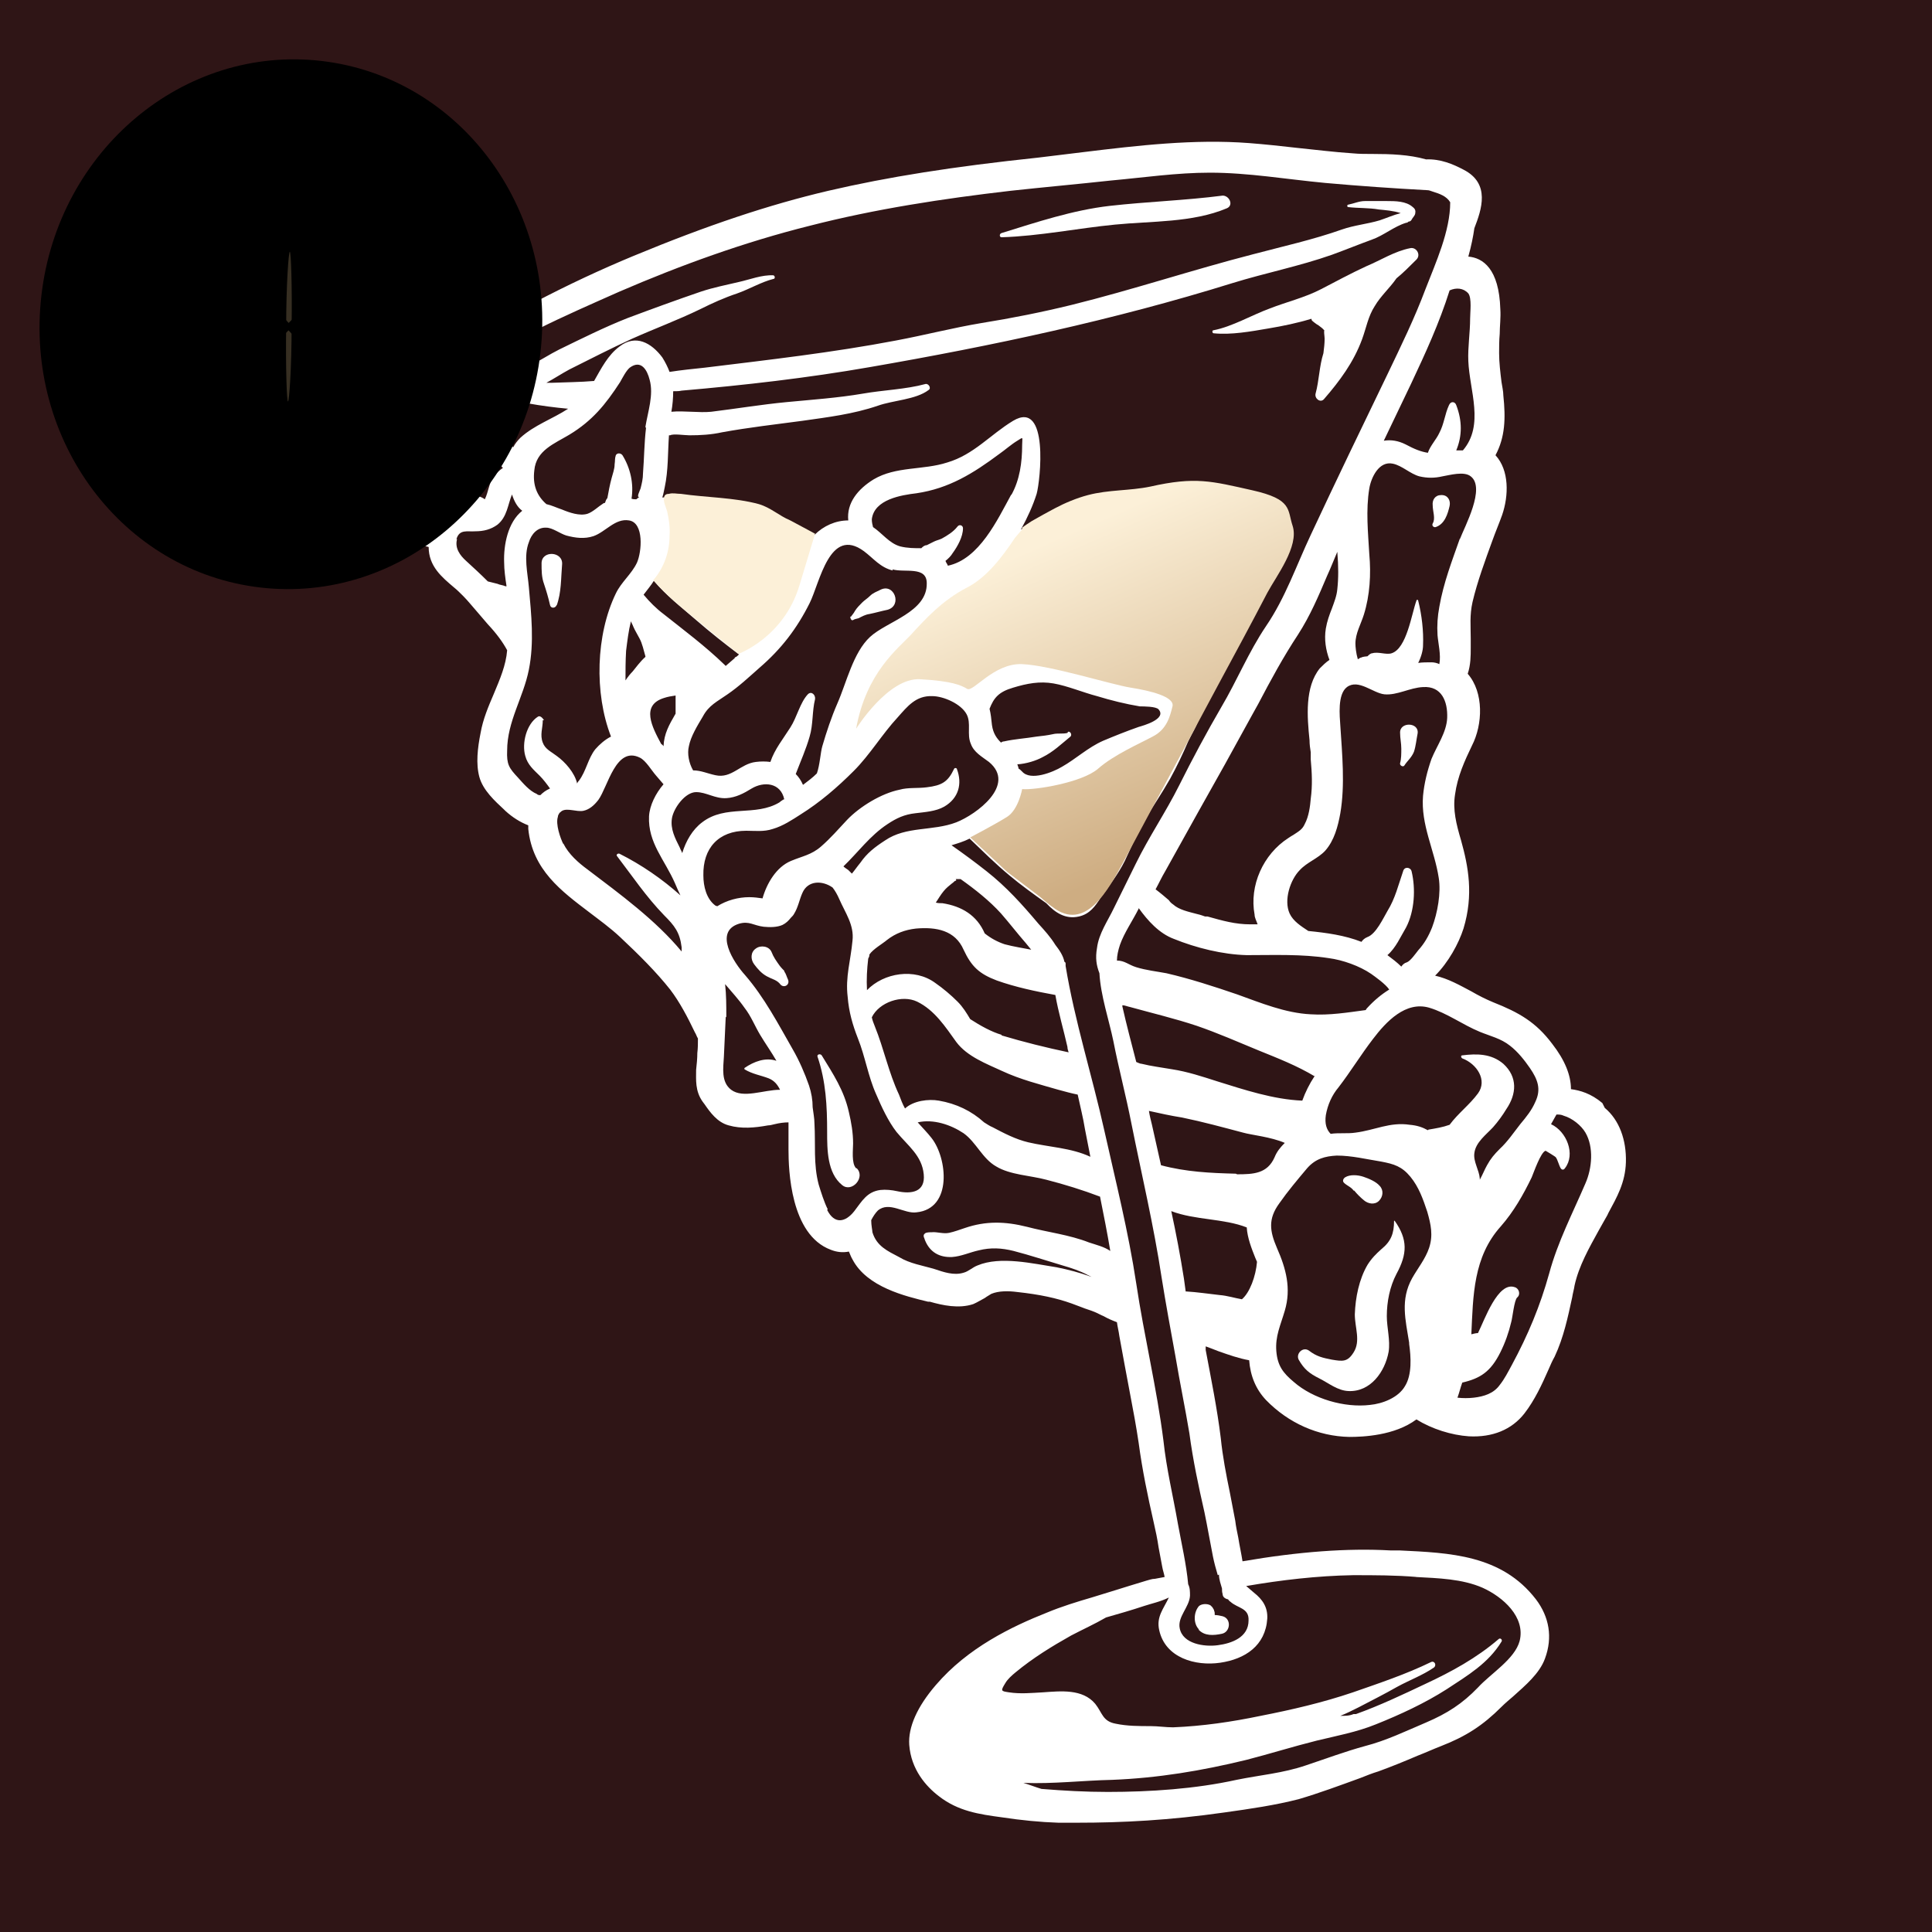 <?xml version="1.0" encoding="UTF-8"?>
<svg xmlns="http://www.w3.org/2000/svg" xmlns:xlink="http://www.w3.org/1999/xlink" viewBox="0 0 32 32">
  <defs>
    <style>
      .cls-1 {
        fill: url(#_未命名漸層_10);
      }

      .cls-1, .cls-2, .cls-3, .cls-4, .cls-5, .cls-6, .cls-7, .cls-8, .cls-9, .cls-10, .cls-11, .cls-12, .cls-13, .cls-14, .cls-15, .cls-16, .cls-17 {
        stroke-width: 0px;
      }

      .cls-2 {
        fill: url(#_未命名漸層_10-2);
      }

      .cls-3 {
        fill: url(#_未命名漸層_1872);
      }

      .cls-3, .cls-4, .cls-5, .cls-6, .cls-7, .cls-8, .cls-9, .cls-10, .cls-11, .cls-12, .cls-13, .cls-14, .cls-15 {
        mix-blend-mode: screen;
      }

      .cls-4 {
        fill: url(#_未命名漸層_172-4);
      }

      .cls-5 {
        fill: url(#_未命名漸層_172-5);
      }

      .cls-6 {
        fill: url(#_未命名漸層_172-2);
      }

      .cls-7 {
        fill: url(#_未命名漸層_172-3);
      }

      .cls-8 {
        fill: url(#_未命名漸層_172-9);
      }

      .cls-9 {
        fill: url(#_未命名漸層_172-8);
      }

      .cls-10 {
        fill: url(#_未命名漸層_172-7);
      }

      .cls-11 {
        fill: url(#_未命名漸層_172-6);
      }

      .cls-12 {
        fill: url(#_未命名漸層_172);
      }

      .cls-13 {
        fill: url(#_未命名漸層_173);
      }

      .cls-14 {
        fill: url(#_未命名漸層_172-10);
      }

      .cls-15 {
        fill: url(#_未命名漸層_172-11);
      }

      .cls-18 {
        isolation: isolate;
      }

      .cls-16 {
        fill: #2f1516;
      }

      .cls-17 {
        fill: #fff;
      }
    </style>
    <linearGradient id="_未命名漸層_10" data-name="未命名漸層 10" x1="12.9" y1="10.91" x2="15.08" y2="15.95" gradientUnits="userSpaceOnUse">
      <stop offset="0" stop-color="#fcf0d8"/>
      <stop offset="1" stop-color="#cead82"/>
    </linearGradient>
    <linearGradient id="_未命名漸層_10-2" data-name="未命名漸層 10" x1="17.22" y1="9.03" x2="19.41" y2="14.07" xlink:href="#_未命名漸層_10"/>
    <radialGradient id="_未命名漸層_173" data-name="未命名漸層 173" cx="2516.34" cy="1945.41" fx="2516.34" fy="1945.41" r="12.32" gradientTransform="translate(597.34 -910.56) rotate(83.5) scale(.34 .36) skewX(-.67)" gradientUnits="userSpaceOnUse">
      <stop offset="0" stop-color="#f0a19d"/>
      <stop offset=".03" stop-color="#e49a93"/>
      <stop offset=".1" stop-color="#c48879"/>
      <stop offset=".15" stop-color="#a77861"/>
      <stop offset=".19" stop-color="#855f4d"/>
      <stop offset=".26" stop-color="#5c4235"/>
      <stop offset=".33" stop-color="#3b2a22"/>
      <stop offset=".4" stop-color="#211713"/>
      <stop offset=".47" stop-color="#0e0a08"/>
      <stop offset=".55" stop-color="#030202"/>
      <stop offset=".63" stop-color="#000"/>
    </radialGradient>
    <radialGradient id="_未命名漸層_172" data-name="未命名漸層 172" cx="10047.42" cy="-1374.34" fx="10047.42" fy="-1374.34" r="1.09" gradientTransform="translate(-3512.95 -981.26) rotate(90.73) scale(.1 2.57) skewX(16.24)" gradientUnits="userSpaceOnUse">
      <stop offset=".13" stop-color="#f6cc90"/>
      <stop offset=".15" stop-color="#e2bd88"/>
      <stop offset=".17" stop-color="#c4a77b"/>
      <stop offset=".19" stop-color="#ad9572"/>
      <stop offset=".21" stop-color="#9c896b"/>
      <stop offset=".24" stop-color="#938267"/>
      <stop offset=".28" stop-color="#908066"/>
      <stop offset=".33" stop-color="#776a54"/>
      <stop offset=".42" stop-color="#52493a"/>
      <stop offset=".52" stop-color="#342e25"/>
      <stop offset=".62" stop-color="#1d1a14"/>
      <stop offset=".73" stop-color="#0c0b09"/>
      <stop offset=".85" stop-color="#030202"/>
      <stop offset="1" stop-color="#000"/>
    </radialGradient>
    <radialGradient id="_未命名漸層_172-2" data-name="未命名漸層 172" cx="-8199.42" cy="-1417.71" fx="-8199.42" fy="-1417.71" r="1.09" gradientTransform="translate(-705.76 -3829.32) rotate(-179.94) scale(.09 2.7) skewX(-19.14)" xlink:href="#_未命名漸層_172"/>
    <radialGradient id="_未命名漸層_172-3" data-name="未命名漸層 172" cx="13225.61" cy="-1036.02" fx="13225.61" fy="-1036.02" r="1.09" gradientTransform="translate(-2758.43 1069.38) rotate(46.88) scale(.09 2.65) skewX(54.99)" xlink:href="#_未命名漸層_172"/>
    <radialGradient id="_未命名漸層_172-4" data-name="未命名漸層 172" cx="1170.56" cy="-1532.48" fx="1170.56" fy="-1532.48" r="1.09" gradientTransform="translate(-2662.95 -3010.39) rotate(133.96) scale(.1 2.62) skewX(-54.66)" xlink:href="#_未命名漸層_172"/>
    <radialGradient id="_未命名漸層_172-5" data-name="未命名漸層 172" cx="4025.93" cy="-1482.75" fx="4025.93" fy="-1482.75" r=".6" gradientTransform="translate(-3295.14 -2000.8) rotate(113.92) scale(.1 2.58) skewX(-36.27)" xlink:href="#_未命名漸層_172"/>
    <radialGradient id="_未命名漸層_172-6" data-name="未命名漸層 172" cx="-11200.33" cy="-1200.37" fx="-11200.33" fy="-1200.37" r=".6" gradientTransform="translate(371.27 -3394.58) rotate(-154.52) scale(.09 2.69) skewX(38.02)" xlink:href="#_未命名漸層_172"/>
    <radialGradient id="_未命名漸層_172-7" data-name="未命名漸層 172" cx="11098.49" cy="-1266.76" fx="11098.49" fy="-1266.76" r=".6" gradientTransform="translate(-3412.96 200.04) rotate(70.82) scale(.1 2.6) skewX(47.12)" xlink:href="#_未命名漸層_172"/>
    <radialGradient id="_未命名漸層_172-8" data-name="未命名漸層 172" cx="-5211.14" cy="-1455.47" fx="-5211.14" fy="-1455.47" r=".6" gradientTransform="translate(-1728.74 -3490.1) rotate(158.52) scale(.09 2.67) skewX(-48.87)" xlink:href="#_未命名漸層_172"/>
    <radialGradient id="_未命名漸層_172-9" data-name="未命名漸層 172" cx="10047.42" cy="-1374.34" fx="10047.42" fy="-1374.34" r=".46" xlink:href="#_未命名漸層_172"/>
    <radialGradient id="_未命名漸層_1872" data-name="未命名漸層 1872" cx="-8199.42" cy="-1417.71" fx="-8199.42" fy="-1417.71" r=".46" gradientTransform="translate(-705.76 -3829.32) rotate(-179.94) scale(.09 2.7) skewX(-19.14)" gradientUnits="userSpaceOnUse">
      <stop offset=".13" stop-color="#bcb5a8"/>
      <stop offset=".15" stop-color="#aca59a"/>
      <stop offset=".17" stop-color="#9b948b"/>
      <stop offset=".2" stop-color="#928b82"/>
      <stop offset=".23" stop-color="#8f8880"/>
      <stop offset=".24" stop-color="#8d867e"/>
      <stop offset=".31" stop-color="#736b62"/>
      <stop offset=".38" stop-color="#5d554a"/>
      <stop offset=".47" stop-color="#4c4438"/>
      <stop offset=".57" stop-color="#3f382b"/>
      <stop offset=".71" stop-color="#393124"/>
      <stop offset="1" stop-color="#372f22"/>
    </radialGradient>
    <radialGradient id="_未命名漸層_172-10" data-name="未命名漸層 172" cx="13225.61" cy="-1036.02" fx="13225.61" fy="-1036.02" r=".46" gradientTransform="translate(-2758.43 1069.38) rotate(46.88) scale(.09 2.65) skewX(54.99)" xlink:href="#_未命名漸層_172"/>
    <radialGradient id="_未命名漸層_172-11" data-name="未命名漸層 172" cx="1170.56" cy="-1532.48" fx="1170.56" fy="-1532.48" r=".46" gradientTransform="translate(-2662.95 -3010.39) rotate(133.96) scale(.1 2.62) skewX(-54.66)" xlink:href="#_未命名漸層_172"/>
  </defs>
  <g class="cls-18">
    <g id="_圖層_1" data-name="圖層 1">
      <rect class="cls-16" x="-7.5" y="-7.5" width="47" height="47"/>
      <g>
        <g>
          <path class="cls-17" d="m26.54,18.27c-.19-.16-.37-.21-.52-.23,0-.23-.1-.48-.31-.75-.27-.36-.55-.52-.98-.69-.12-.05-.24-.11-.36-.18-.19-.1-.38-.21-.6-.26.22-.22.39-.53.47-.78.17-.56.08-1.03-.04-1.46-.08-.27-.14-.51-.1-.76.04-.3.16-.56.28-.81.18-.35.2-.88-.07-1.19.05-.15.05-.3.05-.43,0-.05,0-.1,0-.15,0-.21-.02-.39.03-.61.08-.34.21-.69.33-1.02.05-.14.11-.28.16-.42.11-.32.12-.74-.11-.99.16-.3.17-.61.13-.99,0-.07-.02-.15-.03-.22-.02-.16-.04-.33-.04-.48,0-.1,0-.21.01-.32,0-.13.02-.27.01-.41-.02-.67-.29-.85-.53-.87.05-.18.08-.33.1-.47.12-.31.27-.74-.18-.97-.17-.09-.38-.18-.62-.17h0c-.28-.08-.59-.09-.88-.09-.12,0-.23,0-.33-.01-.31-.02-.62-.06-.92-.09-.26-.03-.54-.06-.8-.08-.91-.07-1.85.04-2.75.15-.24.03-.5.06-.74.09-1.42.15-2.49.32-3.48.55-.98.23-2,.57-3.23,1.08-.53.22-1.09.48-1.64.77-.23.12-.47.26-.67.45-.07.07-.14.15-.2.21-.02,0-.03.02-.04.03h0c-.15.12-.35.27-.43.47-.13-.05-.26-.09-.39-.13-.15-.05-.29-.09-.4-.14-.75-.35-1.24-.43-1.45-.24-.12.11-.14.29-.05.54.12.34.33.65.52.9.15.2.23.34.28.59.04.19.08.4.19.58.09.15.2.26.32.37h0s.05.06.08.09c.1.1.2.21.34.28.05.02.1.04.15.05,0,.32.22.5.42.67.05.04.1.09.15.14.08.08.15.17.23.26.06.07.12.14.18.21.15.16.25.3.32.43-.02.25-.12.48-.22.72-.09.21-.18.42-.22.65-.05.25-.08.51-.02.73.06.22.26.4.41.54l.02.02c.12.11.25.19.38.24,0,.02,0,.04,0,.06.07.68.55,1.03,1.01,1.38.17.13.35.26.51.41.32.3.6.58.83.87.16.21.29.46.41.71.02.03.03.07.05.1,0,.08,0,.16-.01.24,0,.09-.01.19-.02.28,0,.16-.02.35.11.53l.03.04c.09.13.21.3.4.35.21.06.43.04.65,0,.03,0,.07-.01.11-.02.08-.02.16-.03.23-.03,0,.13,0,.27,0,.45,0,.33.03,1.41.7,1.66.1.04.2.05.3.03.02.04.03.08.06.13.24.46.88.61,1.25.7h.03c.21.06.48.12.72.04.07-.03.13-.07.19-.1.04-.03.08-.05.11-.07.12-.05.28-.05.43-.03.37.04.65.1.9.19.05.02.11.04.16.06.07.03.15.05.22.08.05.02.1.05.15.07.07.04.14.07.22.1.01.08.03.15.04.23.03.16.06.32.09.49.03.16.06.32.09.48.05.26.1.53.14.8.06.45.15.88.25,1.32.03.13.06.27.08.41.02.11.04.21.06.32.01.06.03.11.04.17-.05.01-.11.02-.16.03-.05,0-.1.02-.14.03-.2.06-.36.11-.52.16-.13.04-.26.08-.39.12-.24.07-.5.15-.74.25-.58.23-1.31.58-1.84,1.2-.31.36-.46.7-.44.99.03.41.28.69.49.85.32.25.67.3,1.04.35.33.05.64.08.94.09.1,0,.21,0,.31,0,.75,0,1.53-.04,2.44-.17.43-.06.84-.12,1.23-.22.34-.1.69-.23,1.02-.35.1-.04.2-.08.3-.11.22-.08.44-.17.65-.26.13-.05.26-.11.39-.16.41-.16.69-.34,1-.65.06-.06.12-.11.19-.17.2-.18.44-.38.53-.63.13-.35.07-.69-.15-.98-.57-.74-1.43-.77-2.26-.81h-.15c-.71-.04-1.52.02-2.45.18-.02-.13-.05-.26-.07-.39-.02-.1-.04-.19-.05-.28-.03-.16-.06-.32-.09-.47-.06-.29-.12-.6-.15-.9-.06-.49-.16-.98-.25-1.46v-.06c.06.02.13.05.21.08.17.06.34.12.51.15.02.26.11.48.28.66.37.38.86.6,1.38.61.22,0,.75-.02,1.11-.29.26.16.58.26.87.28,0,0,0,0,0,0,.39.02.71-.11.92-.38.17-.22.29-.48.4-.73.03-.07.06-.14.1-.21.15-.32.22-.66.29-.98.01-.07.03-.13.04-.2.07-.32.24-.62.4-.91.03-.05.06-.11.09-.16.02-.04.05-.08.07-.13.14-.26.28-.5.29-.84.01-.37-.11-.7-.35-.9Zm-1.7,4.67c-.1.14-.26.19-.43.21-.09.01-.18.01-.27,0,.03-.08.05-.17.08-.25.3-.07.47-.18.63-.5.08-.16.14-.33.18-.5.02-.06.05-.37.1-.41.06-.05.03-.15-.04-.17-.28-.1-.5.54-.61.76-.03,0-.07.01-.11.02.03-.64.03-1.28.49-1.79.21-.24.37-.52.51-.81.03-.07.15-.42.23-.44,0,0,.17.1.17.11.03.04.05.13.08.18.02.03.05.03.07,0,.18-.23.03-.61-.23-.73.03-.05.06-.11.09-.16.04,0,.08,0,.12.02.14.04.29.16.36.28.14.24.11.59,0,.84-.21.49-.46.97-.6,1.49-.15.54-.35,1.02-.62,1.52-.06.11-.12.23-.2.33Zm-1.5-.68c.03.21.05.51-.07.7-.11.19-.37.29-.58.31-.42.05-.94-.1-1.26-.38-.18-.15-.27-.27-.29-.51-.02-.25.07-.43.14-.67.11-.37.02-.7-.13-1.04-.12-.28-.15-.48.04-.74.14-.2.3-.39.46-.58.14-.16.3-.2.49-.21.25,0,.49.06.74.1.21.04.34.08.48.25.14.17.21.37.28.58.06.21.1.39.03.6-.06.18-.19.34-.28.5-.2.36-.11.69-.05,1.07Zm-2.87-2.82c-.42-.01-.83-.03-1.24-.14-.05-.22-.1-.45-.15-.67-.02-.08-.04-.16-.05-.23.18.04.36.08.55.11.34.07.67.16,1.01.25.14.04.46.07.69.17-.07.07-.13.14-.17.24-.12.27-.35.28-.62.28Zm-.28,6.64c0,.08.03.16.05.23,0,.03,0,.06.01.09,0,.05.04.08.09.09.01.01.02.03.04.04.12.11.31.1.3.31,0,.28-.28.38-.51.41-.22.03-.58-.02-.63-.28-.04-.19.16-.35.17-.54,0-.07,0-.13-.03-.19-.03-.33-.11-.67-.17-1-.08-.46-.19-.91-.24-1.38-.11-.87-.32-1.73-.45-2.6-.13-.86-.34-1.69-.53-2.54-.2-.9-.49-1.81-.64-2.72,0,0,0-.02,0-.03,0-.02,0-.03-.02-.04-.02-.1-.08-.19-.15-.28-.08-.13-.18-.24-.28-.35-.27-.32-.53-.61-.86-.87-.19-.15-.38-.29-.58-.43.1-.03.2-.06.3-.11.22.21.43.42.66.61.19.16.4.31.61.46.15.16.32.27.54.22.18-.04.27-.17.36-.31.14-.2.29-.39.4-.61.11-.23.2-.46.33-.68.14-.23.29-.45.42-.68.11-.2.21-.41.3-.62.05-.11.16-.28.19-.42.01-.02.51-1.42,1-2.02.24-.3.57-.67.53-1.08,0-.07-.03-.13-.06-.18-.01-.06-.04-.12-.1-.18-.15-.15-.39-.19-.59-.25-.24-.07-.48-.09-.73-.08-.08,0-.16,0-.24,0-.17,0-.35.01-.52.02-.38.03-.79.11-1.14.25-.36.15-.75.27-1.11.43.11-.2.2-.4.26-.59.06-.21.21-1.57-.39-1.21-.38.23-.65.56-1.09.69-.4.13-.85.06-1.22.28-.26.16-.45.39-.42.68-.21,0-.41.09-.56.24-.19-.07-.35-.2-.54-.28-.26-.1-.56-.15-.83-.23-.36-.1-.77-.14-1.15-.11.02-.06.03-.13.04-.17.06-.28.05-.57.07-.86,0,0,.01,0,.02,0,.05-.03.24,0,.32,0,.18,0,.36-.01.54-.05.44-.08.88-.13,1.33-.19.42-.06.84-.11,1.25-.25.25-.09.63-.1.84-.26.05-.03,0-.11-.05-.1-.33.09-.7.1-1.04.16-.41.07-.84.1-1.26.14-.42.04-.84.11-1.25.16-.2.02-.45-.02-.66,0,.02-.11.03-.23.03-.34.05,0,.1,0,.14-.01,1.04-.09,2.09-.21,3.12-.39,2.02-.35,4.04-.78,6-1.39.55-.17,1.11-.28,1.65-.47.22-.08.44-.17.66-.25.2-.07.37-.22.57-.28.02,0,.03-.01.04-.02.02,0,.04-.01.05-.03.02-.04.05-.06.06-.1.01-.05,0-.08-.04-.11-.11-.1-.29-.1-.43-.1-.12,0-.24,0-.36,0-.1,0-.18.04-.28.06-.02,0-.02.04,0,.04.17.02.34.01.51.04.1.01.24.02.36.06-.12.03-.23.08-.35.12-.2.06-.42.08-.62.15-.48.17-.98.28-1.47.41-1.01.26-2,.59-3.01.84-.49.12-.99.22-1.49.3-.48.08-.94.2-1.42.29-1.05.2-2.11.32-3.17.45-.19.02-.39.04-.58.07-.03-.08-.07-.16-.12-.24-.18-.24-.44-.39-.71-.18-.19.14-.3.36-.42.57-.23.02-.46.02-.69.03-.03,0-.07,0-.1,0,.13-.07.25-.15.38-.22.34-.17.69-.35,1.04-.51.38-.17.76-.31,1.13-.49.2-.1.4-.19.61-.26.2-.07.4-.19.6-.24.03,0,.03-.05,0-.06-.19-.01-.39.07-.57.11-.21.05-.42.09-.63.16-.41.14-.82.29-1.22.44-.38.15-.76.34-1.13.52-.16.08-.31.18-.47.26-.13.06-.3.1-.4.21,0,0,0,0,0,0-.03.02-.04.05-.05.08-.02.02-.02.05-.02.07,0,0,0,.01,0,.02-.01,0-.03.01-.04.02,0,0,0,0,0,0,.15.15.24.19.46.23.22.04.45.07.67.09-.26.17-.56.27-.79.48-.05.05-.09.1-.12.16-.11-.16-.22-.32-.33-.48-.09-.13-.17-.25-.23-.39-.1-.26.03-.36.22-.53.02-.02.03-.03.04-.05.22-.19.45-.38.71-.51.44-.22.9-.42,1.35-.62,1.02-.44,2.07-.82,3.15-1.09,1.09-.28,2.21-.45,3.33-.58.55-.06,1.11-.11,1.66-.17.55-.05,1.09-.13,1.64-.13.64,0,1.27.11,1.91.17.56.05,1.13.09,1.69.12.03,0,.05.01.08.02.13.04.24.08.3.18,0,.48-.24,1-.41,1.44-.18.48-.4.93-.62,1.39-.43.89-.86,1.78-1.28,2.68-.24.51-.42,1.04-.74,1.51-.29.43-.48.9-.74,1.34-.25.43-.48.86-.7,1.3-.22.44-.5.85-.72,1.3-.12.24-.24.49-.36.73-.1.21-.25.42-.28.66-.03.17-.01.29.04.42.02.37.16.78.23,1.12.09.46.21.91.3,1.37.17.85.37,1.69.5,2.55.07.44.15.87.23,1.31.07.42.16.85.23,1.27.06.45.15.87.25,1.31.05.24.09.48.14.73.02.1.05.21.08.31Zm3.26.04c.37.02.77.03,1.11.18.33.15.71.48.61.88-.08.3-.48.54-.69.77-.26.27-.51.43-.86.58-.33.14-.66.3-1.01.39-.33.09-.65.21-.98.32-.38.13-.76.16-1.15.24-.68.15-1.43.2-2.13.2-.37,0-.73-.02-1.1-.05-.1-.03-.2-.07-.3-.1.49.02.99-.04,1.47-.05.76-.03,1.48-.15,2.22-.33.39-.1.77-.22,1.17-.32.33-.08.66-.14.98-.27.4-.16.81-.35,1.17-.58.35-.23.69-.43.91-.79.02-.03-.02-.07-.05-.04-.36.31-.78.54-1.21.74-.38.18-.76.36-1.15.5-.01,0-.03,0-.04,0-.07.03-.14.03-.22.03.1-.04.2-.09.3-.14.21-.11.43-.22.64-.34.2-.11.42-.19.61-.32.05-.04.01-.12-.05-.09-.41.2-.86.35-1.29.5-.5.17-1.02.29-1.53.39-.48.1-.96.17-1.45.19-.12,0-.25-.02-.37-.02-.19,0-.39,0-.58-.04-.22-.04-.22-.18-.34-.33-.21-.25-.57-.21-.86-.19-.19.01-.38.03-.57,0-.13-.02-.14-.02-.06-.15.04-.07.11-.13.17-.18.29-.24.6-.43.92-.61.19-.1.39-.19.58-.3.21-.06.42-.12.63-.19.12-.04.27-.07.41-.14,0,0,0,0,0,0-.09.19-.21.32-.16.54.1.46.6.6,1.01.54.41-.06.75-.28.78-.73.01-.19-.08-.32-.22-.43-.05-.04-.09-.08-.13-.11.58-.1,1.18-.17,1.77-.18.36,0,.71,0,1.06.03Zm-8.13-5.58c.08.2.24.29.45.28.15-.01.3-.08.44-.11.2-.05.38-.04.58.01.27.07.54.16.81.24.14.04.29.09.42.16.02.01.04.02.06.03-.19-.07-.38-.12-.58-.16-.39-.06-.93-.19-1.31-.03-.08.03-.15.1-.23.12-.16.05-.33-.01-.48-.06-.2-.06-.41-.09-.59-.2-.19-.1-.37-.18-.44-.41,0-.03-.02-.11-.02-.2.03-.06.07-.12.11-.16.19-.16.44.06.64.03.6-.06.51-.9.25-1.23-.07-.09-.15-.17-.23-.26.26-.06.55.04.76.18.21.15.31.42.54.55.23.14.57.15.83.22.31.08.6.17.89.28.06.3.12.6.17.9-.1-.07-.23-.1-.35-.14-.33-.13-.69-.17-1.03-.26-.36-.09-.68-.1-1.03.02-.09.03-.17.06-.26.08-.1.02-.2-.02-.29-.01-.03,0-.09,0-.11.02,0,0,0,0-.01.01-.02.02-.01.05,0,.07Zm-1.61-.51c-.06-.12-.11-.28-.15-.41-.09-.34-.05-.67-.07-1.01,0-.09-.02-.18-.03-.27,0-.12-.02-.24-.06-.36-.07-.2-.16-.41-.27-.6-.24-.42-.47-.86-.79-1.23-.19-.21-.52-.72-.1-.85.17-.05.24.03.41.05.1.01.22.01.31-.03.06-.03.1-.07.14-.12.02-.02.04-.04.05-.06.07-.11.09-.24.14-.35.09-.21.33-.21.5-.09.04.05.08.12.11.19.1.23.25.43.22.69-.03.33-.12.6-.08.93.02.25.08.46.17.69.12.3.17.63.3.92.09.21.2.45.34.63.19.23.42.39.45.7.03.3-.21.33-.44.28-.09-.02-.19-.03-.28-.02-.22.03-.3.18-.43.35-.15.19-.33.22-.45-.02Zm-1.68-3.19c0-.18,0-.36-.02-.54.11.13.23.26.32.39.11.14.17.3.26.45.09.15.19.29.27.43-.18-.06-.37.01-.53.12,0,0,0,.01,0,.02.13.08.27.1.4.15.1.04.15.11.19.19-.27,0-.61.15-.81,0-.17-.13-.13-.36-.12-.55.01-.22.02-.43.03-.65Zm-.18-1.84c-.15-.11-.2-.32-.2-.5-.01-.45.25-.74.71-.74.15,0,.29.02.44-.03.17-.05.32-.15.46-.24.32-.2.61-.45.88-.72.27-.27.47-.61.73-.89.16-.18.3-.36.57-.35.19,0,.48.13.57.3.08.15,0,.33.07.49.05.14.18.21.3.3.46.38-.21.87-.54,1-.39.15-.83.06-1.18.3-.17.11-.3.21-.41.37-.05.06-.09.12-.14.18-.02-.02-.04-.04-.06-.06-.03-.02-.06-.04-.08-.06.24-.23.44-.51.73-.7.15-.1.28-.16.46-.18.16-.02.34-.03.48-.11.24-.14.3-.38.21-.62,0-.02-.04-.03-.05,0-.1.21-.2.27-.45.3-.15.02-.31,0-.45.04-.3.06-.66.28-.87.5-.14.15-.28.31-.43.44-.16.14-.31.16-.5.24-.24.1-.4.37-.47.62-.07-.01-.14-.02-.22-.02-.18,0-.37.05-.53.15Zm-2.52-1.02c-.05-.1-.13-.33-.09-.45,0-.03.02-.05.03-.07.01,0,.02-.02.04-.03.09-.05.24.02.35,0,.1-.02.18-.09.25-.18.16-.22.29-.9.69-.7.1.05.19.21.27.3.04.05.08.09.12.14-.13.15-.23.35-.24.53-.02.44.26.72.43,1.11.03.07.06.14.09.2-.3-.27-.65-.51-1.01-.69-.03-.01-.06.02-.04.04.26.34.48.67.78.98.17.17.26.28.29.53,0,.02,0,.04,0,.07-.43-.52-1.02-.95-1.56-1.36-.15-.11-.31-.25-.4-.43Zm-.32-2.05s-.05-.09-.1-.06c-.19.12-.27.44-.21.65.04.15.14.23.24.33.06.06.12.14.17.21-.07.03-.12.07-.16.11-.02,0-.04,0-.06-.02-.12-.05-.22-.17-.31-.27-.15-.16-.19-.22-.18-.45,0-.48.27-.88.36-1.34.09-.45.04-.91,0-1.36-.02-.24-.09-.52,0-.75.04-.13.14-.25.29-.24.1,0,.23.1.33.13.15.04.3.06.45.01.2-.07.36-.3.59-.26.25.04.21.52.13.7-.09.19-.26.32-.35.51-.33.68-.36,1.65-.08,2.37-.1.05-.19.13-.26.21-.12.15-.15.36-.27.52-.02.02-.03.04-.03.05-.04-.18-.2-.36-.34-.46-.09-.07-.19-.11-.23-.22-.05-.13,0-.24,0-.37Zm-1.8-3.62c.06.07.12.14.19.2,0,0,0,0,0,0-.21.04-.34-.07-.54-.25-.21-.2-.32-.37-.39-.66-.06-.23-.11-.42-.25-.62-.14-.2-.29-.38-.41-.6-.05-.1-.1-.19-.15-.29,0-.03,0-.05,0-.07.03,0,.07.01.1.02.27.07.51.2.75.31.21.1.45.12.66.22.15.07.4.14.52.28,0,0,0,.01,0,.02.02.04.04.07.06.11,0,0,0,.01,0,.02,0,.04.03.07.06.09.09.14.19.27.29.4.07.08.15.18.23.26-.06.04-.11.09-.15.14-.08.1-.09.26-.15.38-.01-.01-.03-.02-.05-.03-.08-.04-.18-.04-.26-.07-.1-.04-.19-.12-.28-.17-.08-.05-.18-.08-.26-.13-.07-.05-.13-.12-.19-.18-.03-.03-.09-.02-.1.02-.06.18.19.47.29.6Zm.35.62c.05-.17.18-.12.31-.13.14,0,.26-.03.37-.11.16-.13.17-.33.24-.5,0,0,0,0,0,0,.04.12.09.21.17.27-.24.19-.31.57-.3.85,0,.13.02.27.04.4,0,0,0,0,0,0,0,0-.02,0-.02,0-.04-.02-.09-.02-.13-.04-.05-.01-.11-.03-.16-.04-.12-.12-.24-.23-.36-.34-.1-.09-.19-.21-.15-.36Zm10.12,3.21c-.08.02-.16,0-.24.02-.09.02-.18.03-.27.04-.18.03-.36.04-.54.08-.02,0-.04.01-.05.02-.07-.07-.13-.15-.15-.29-.01-.1-.02-.19-.04-.27.07-.18.15-.28.39-.35.23-.07.44-.11.67-.07.23.04.49.15.72.21.23.07.47.13.71.17.06,0,.27,0,.31.05.14.16-.26.27-.33.29-.2.07-.4.15-.59.23-.25.11-.45.3-.68.43-.15.09-.52.24-.66.08-.02-.02-.04-.04-.06-.05,0-.02-.01-.04-.02-.07.15-.01.31-.06.42-.12.18-.09.3-.21.46-.34.03-.03,0-.09-.04-.08Zm-.93-3.95c-.23.42-.53,1.07-1.05,1.18-.01-.03-.03-.05-.04-.08.05-.04.09-.08.12-.13.08-.11.17-.27.17-.41,0-.05-.06-.07-.09-.03-.07.09-.17.15-.26.2-.04.02-.09.03-.13.05-.04.02-.08.04-.12.06-.04,0-.07.03-.09.05-.11,0-.23,0-.35-.03-.18-.05-.3-.22-.45-.32-.01-.04-.02-.08-.02-.13.04-.33.49-.4.74-.43.54-.08.94-.33,1.37-.65.1-.07.2-.16.3-.22.11-.07.08-.06.08.07,0,.29-.04.58-.18.83Zm-1.97,1.24c.2.06.57-.06.57.23.01.48-.66.63-.94.89-.28.26-.39.76-.54,1.1-.1.23-.18.47-.25.71-.03.1-.04.31-.09.45-.07.07-.15.13-.23.19-.03-.07-.07-.13-.12-.18.08-.21.17-.41.23-.62.06-.2.04-.42.09-.62.01-.07-.06-.14-.12-.08-.13.14-.18.38-.29.55-.12.19-.26.36-.33.57-.08-.01-.16-.01-.24,0-.26.03-.4.28-.67.22-.14-.03-.24-.08-.37-.08-.07-.12-.1-.28-.07-.4.03-.16.14-.34.23-.49.1-.19.24-.25.41-.37.19-.13.36-.29.53-.44.36-.31.62-.65.83-1.07.17-.34.33-1.28.9-.86.16.12.27.27.48.32Zm-1.8,3.81s-.05.03-.07.05c-.4.24-.89.03-1.28.33-.16.12-.27.31-.33.51-.01-.03-.03-.06-.04-.09-.08-.16-.16-.31-.13-.49.03-.17.22-.43.4-.43.17,0,.31.11.5.1.16-.01.29-.08.42-.16.2-.12.48-.1.54.18Zm-.81-2.34c-.05.04-.1.09-.15.13,0,0-.01-.01-.02-.02-.32-.31-.67-.57-1.01-.84-.12-.09-.23-.2-.33-.32.06-.08.12-.15.17-.23.2.24.47.45.7.65.23.2.47.39.71.57-.02.02-.04.04-.07.05Zm-.98.92s0,0,0,0c-.11.19-.19.33-.2.54-.01-.02-.03-.03-.04-.04-.15-.28-.34-.64.05-.76.06-.02.12-.03.19-.04,0,.02,0,.05,0,.07,0,.07,0,.15,0,.22Zm-.5-.95s0,0,0,.01c-.09.08-.16.18-.21.24-.04.04-.08.09-.12.15,0-.16,0-.32.01-.49.02-.16.04-.33.08-.49.01.03.03.06.04.09.03.07.07.13.1.19.05.09.07.2.1.3Zm.01-3.78c-.03.25-.03.5-.05.75,0,.09-.02.17-.04.25-.02.06-.07.14-.02.15-.02,0-.04.02-.05.03-.03,0-.05,0-.08-.01.04-.25-.02-.51-.15-.72-.03-.04-.09-.04-.11,0-.02.06-.01.09-.02.15,0,.08-.03.15-.05.23-.03.11-.05.22-.07.33-.02.02-.03.05-.04.08,0,0-.02,0-.03.01-.08.05-.17.14-.26.17-.13.04-.3-.02-.42-.07-.09-.03-.17-.07-.26-.09-.16-.14-.23-.32-.2-.56.03-.33.33-.44.58-.59.38-.23.6-.5.84-.87.04-.07.1-.19.16-.24.19-.14.29.04.33.2.07.25-.03.53-.07.78Zm5.13,7.47s0,0,.01,0c0,0,0,0,0,0,.02,0,.05,0,.07,0,.24.17.48.36.67.57.14.16.27.33.41.49.03.04.06.07.09.11-.15-.03-.29-.05-.44-.09-.12-.04-.23-.1-.33-.18-.13-.3-.38-.45-.7-.5-.04,0-.07,0-.11-.01,0,0,0,0,0,0,.04-.06.08-.13.13-.19.04-.05.09-.09.14-.13.02-.01.03-.03.05-.04.01,0,.02-.01.02-.01,0,0,0,0,0,0Zm.76,2.58c-.17-.05-.35-.15-.52-.26-.06-.1-.12-.2-.21-.29-.11-.11-.24-.22-.37-.31-.34-.25-.85-.17-1.13.12-.01-.18,0-.35.02-.52,0-.01.02-.03.02-.06,0,0,0,0,0-.01.06-.09.22-.18.29-.24.14-.11.3-.17.48-.19.34-.03.65.03.79.35.13.28.26.4.55.51.31.11.64.18.97.24.05.29.14.59.2.86,0,.03.01.06.02.09-.38-.08-.74-.17-1.11-.28Zm1.26.99c.04.19.09.38.12.57.03.15.06.31.09.46-.32-.15-.69-.16-1.03-.24-.21-.05-.4-.15-.59-.25-.05-.02-.09-.05-.14-.08-.21-.19-.46-.31-.75-.36-.17-.03-.42,0-.56.13-.04-.07-.07-.15-.1-.23-.17-.36-.25-.76-.4-1.13-.02-.05-.04-.1-.05-.15.12-.25.5-.38.75-.26.29.14.47.42.65.67.18.24.5.36.76.48.3.14.62.22.93.31.11.03.22.06.32.08Zm5.87-2.77c-.06.15-.13.27-.23.38-.04.05-.13.18-.19.2-.04.01-.07.04-.09.07-.07-.07-.15-.13-.23-.19.14-.12.22-.31.31-.46.14-.27.16-.64.09-.93-.02-.07-.12-.08-.14,0-.08.23-.13.45-.26.66-.07.12-.19.38-.33.43-.05.02-.08.05-.1.08-.28-.11-.58-.15-.88-.18-.12-.08-.25-.16-.31-.29-.1-.22.01-.56.17-.72.12-.13.3-.19.42-.32.15-.17.21-.4.25-.62.08-.47.03-.98,0-1.45-.01-.16-.05-.52.11-.64.19-.14.43.1.62.12.21.02.42-.11.64-.12.31-.02.41.24.4.51-.01.24-.17.46-.26.68-.07.2-.12.4-.14.61-.04.48.19.9.26,1.36.04.25-.02.58-.11.82Zm-2.01,1.44c-.42-.02-.83-.19-1.22-.33-.38-.13-.78-.26-1.17-.35-.16-.03-.34-.05-.5-.1-.13-.04-.19-.11-.32-.11,0-.08.02-.17.05-.26.07-.2.21-.4.31-.6,0,0,0,0,0-.01.15.21.34.42.58.51.37.15.81.26,1.21.27.45,0,.91-.02,1.36.05.23.03.51.13.7.26.07.05.24.17.3.26-.13.08-.25.18-.36.3-.01.01-.02.02-.03.04-.3.04-.6.09-.91.07Zm.06,1.03c-.08.12-.15.26-.2.4-.48-.02-.96-.18-1.41-.32-.25-.08-.49-.16-.75-.2-.17-.03-.34-.05-.5-.09-.03,0-.06-.02-.09-.03-.08-.31-.16-.61-.23-.92,0,0,0-.01,0-.02.04,0,.08.02.13.03.36.1.74.19,1.1.31.35.12.69.27,1.03.41.32.13.63.25.93.43Zm.38-8.07c-.01.11-.05.21-.09.32-.04.1-.08.21-.1.33-.03.18,0,.36.06.52-.06.04-.11.09-.16.14-.25.31-.21.8-.17,1.19,0,.07.01.14.02.2,0,.04,0,.08,0,.12.02.22.03.43,0,.65-.01.12-.03.29-.1.42-.04.09-.1.12-.19.18-.02.01-.05.03-.08.05-.42.27-.65.79-.56,1.27,0,.05.03.1.05.16-.04,0-.08,0-.12,0-.25,0-.46-.06-.71-.13h-.04s-.08-.03-.13-.04c-.15-.04-.3-.07-.4-.16-.03-.02-.05-.04-.07-.07-.07-.06-.14-.12-.22-.18.05-.09.1-.2.16-.3.18-.32.36-.65.54-.97.3-.53.6-1.07.9-1.62l.1-.18c.21-.4.41-.77.66-1.15.2-.31.34-.64.48-.97.06-.13.11-.26.17-.4.02.24.02.44,0,.62Zm2.03-.84c-.13.37-.27.73-.34,1.13-.03.16-.04.31-.03.47.01.13.06.33.03.48-.04-.02-.09-.03-.13-.03-.08,0-.15,0-.22.01.05-.1.08-.21.08-.29.01-.24-.02-.5-.08-.74,0-.02-.03-.02-.03,0-.08.22-.16.79-.41.87-.09.03-.22-.03-.32,0-.03,0-.06.03-.08.05-.02,0-.09.01-.1.02-.02,0-.04.02-.06.03-.03-.1-.04-.21-.04-.26,0-.17.09-.32.14-.48.1-.32.12-.67.09-1-.02-.35-.06-.73,0-1.09.03-.18.16-.46.39-.41.15.03.29.17.44.21.13.03.25.03.38,0,.12-.02.36-.09.47,0,.25.19-.1.83-.18,1.04Zm.05-1.46s0,0,0,0c-.04,0-.07,0-.11,0,.1-.24.1-.49,0-.75-.02-.06-.09-.07-.12,0-.07.15-.08.31-.16.46-.05.11-.15.21-.19.33-.12-.02-.22-.06-.37-.14-.12-.06-.24-.08-.36-.06.15-.31.3-.63.45-.94.24-.51.47-1.01.64-1.55,0,0,0,0,0,0,.11-.05.23-.04.31.05.06.08.03.31.03.41,0,.24-.04.48-.03.71.02.49.27,1.06-.09,1.48Zm-4.59,13.94c-.01-.07-.02-.15-.03-.22-.06-.38-.13-.75-.21-1.12.39.15.87.12,1.25.27.01.17.08.35.14.5.01.02.02.05.03.07-.02.24-.12.51-.25.62-.12-.02-.24-.06-.37-.07-.18-.02-.38-.05-.56-.06Zm4.01-2.68c-.09-.05-.18-.08-.3-.09-.33-.05-.58.09-.9.13-.13.02-.28,0-.41.02-.07-.07-.1-.17-.08-.31.03-.17.1-.33.21-.46.2-.26.37-.54.57-.8.22-.29.54-.63.93-.52.3.09.55.28.84.4.17.07.35.11.5.23.13.1.24.24.33.37.13.19.19.35.09.56-.06.14-.15.25-.25.37-.11.14-.21.29-.34.41-.09.09-.15.16-.21.27-.04.07-.07.15-.12.24,0,0,0-.01,0-.02-.01-.14-.11-.28-.09-.42.02-.18.2-.31.31-.43.08-.09.16-.2.22-.3.17-.25.19-.53-.05-.75-.2-.17-.44-.17-.68-.14-.03,0-.02.04,0,.05.24.09.42.36.26.58-.14.19-.33.33-.47.52-.11.04-.23.06-.35.08Z"/>
          <path class="cls-17" d="m23.09,20.22c0,.21-.05.34-.21.47-.09.08-.16.15-.23.26-.14.24-.2.54-.21.82,0,.22.1.44-.02.63-.1.16-.18.15-.36.12-.15-.03-.25-.05-.38-.15-.1-.07-.22.05-.17.15.09.16.18.23.34.31.16.08.3.2.48.21.37.02.61-.32.67-.65.03-.19-.03-.4-.03-.59,0-.24.05-.49.16-.7.18-.33.19-.57-.03-.88,0,0-.02,0-.02,0Z"/>
          <path class="cls-17" d="m14.18,19.35c-.08-.08-.05-.31-.05-.41,0-.18-.03-.35-.07-.52-.08-.36-.26-.63-.45-.94-.02-.03-.08-.02-.07.02.14.41.16.82.16,1.25,0,.29,0,.68.25.88.16.13.39-.13.24-.28Z"/>
          <path class="cls-17" d="m12.99,16.08s-.06-.06-.08-.09c-.05-.07-.1-.14-.13-.22-.04-.1-.18-.12-.26-.06-.09.06-.09.18-.03.26.06.08.12.15.21.2.04.02.08.04.13.06.04.02.07.04.1.08.06.06.16,0,.12-.09-.02-.04-.03-.09-.06-.13Z"/>
          <path class="cls-17" d="m14.08,10.21s.01.08.05.06c.03-.02.06-.02.09-.03.06-.03.11-.06.18-.07.1-.02.2-.05.3-.07.25-.07.11-.45-.12-.33-.06.03-.12.05-.17.1-.04.04-.09.07-.13.11-.04.04-.09.09-.12.14-.02.04-.05.07-.07.1Z"/>
          <path class="cls-17" d="m9.22,10.03c.08-.22.07-.45.09-.68.02-.22-.34-.24-.34-.02,0,.12,0,.23.04.34.04.12.07.22.1.35.01.06.09.06.11,0Z"/>
          <path class="cls-17" d="m23.19,12.14c0,.09.02.17.02.26,0,.08,0,.17-.02.24-.01.04.05.07.07.04.05-.08.12-.13.16-.23.03-.09.04-.2.06-.3.03-.19-.3-.2-.29-.01Z"/>
          <path class="cls-17" d="m23.87,8.2c-.1,0-.15.08-.14.17,0,.1.05.22,0,.3-.02.04.02.07.05.06.15-.05.2-.22.23-.35.02-.09-.03-.18-.13-.18Z"/>
          <path class="cls-17" d="m22.43,19.72c.05.06.1.11.16.16.07.06.18.08.25.01.07-.07.08-.18.01-.25-.06-.07-.18-.12-.27-.15-.09-.03-.22-.04-.3.01-.03.02-.05.06-.02.09.05.05.12.07.16.13Z"/>
          <path class="cls-17" d="m21.73,5.31s.07.06.11.08c.04.03.07.05.1.09-.02-.02,0,.09,0,.13,0,.08-.01.16-.02.24-.07.22-.07.45-.13.67-.02.08.08.16.14.09.26-.3.49-.61.63-.99.07-.19.1-.38.21-.55.1-.17.25-.3.36-.46.11-.09.21-.19.33-.31.08-.08,0-.21-.1-.19-.26.05-.49.2-.73.3-.26.12-.5.25-.75.38-.27.14-.57.21-.85.32-.3.11-.62.3-.93.36-.03,0-.02.05,0,.05.29.03.62-.03.91-.08.24-.04.48-.09.71-.16,0,0,0,0,0,0Z"/>
          <path class="cls-17" d="m20.25,3.24c-.62.08-1.25.1-1.87.17-.61.07-1.21.27-1.79.45-.04.01-.04.07,0,.07.63-.02,1.26-.15,1.88-.21.6-.06,1.28-.03,1.85-.27.12-.05.04-.22-.08-.21Z"/>
          <path class="cls-17" d="m19.85,26.99c.1.11.25.1.39.07.14-.03.16-.25.01-.29-.04-.01-.09-.02-.13-.02,0,0,0,0,0,0,0-.03,0-.05-.01-.07,0-.02-.02-.04-.03-.06,0,0,0,0,0,0,0,0,0,0,0,0,0,0-.02-.02-.03-.03-.05-.03-.14-.03-.19.01-.09.1-.1.29,0,.39Z"/>
        </g>
        <g>
          <path class="cls-1" d="m11,8.24c-.02.06.03.16.05.23.03.13.05.27.04.4,0,.27-.09.53-.27.74,0,0,.17.2.43.42s.98.8.98.8c0,0,.75-.27,1.01-1.13l.26-.86s-.37-.2-.41-.22c-.19-.08-.32-.21-.52-.27-.4-.11-.88-.11-1.29-.17-.07,0-.14-.02-.2,0-.05,0-.07.02-.08.05Z"/>
          <path class="cls-2" d="m16.93,8.77s-.08.09-.12.14c-.2.3-.46.65-.79.82-.41.21-.7.53-.92.77s-.75.63-.92,1.57c0,0,.53-.85,1.06-.82s.68.1.78.16.44-.43.91-.41,1.48.34,1.8.39.73.15.69.31-.09.37-.31.49-.66.31-.92.54-1.05.36-1.26.34c0,0-.06.34-.25.46s-.61.34-.61.34l.61.57.54.41s.16.14.21.17c.55.43.93-.29,1.17-.73.53-.99,1.06-1.98,1.59-2.97.27-.5.54-1,.8-1.5.15-.28.53-.77.42-1.11-.09-.27,0-.44-.67-.59s-.94-.23-1.69-.06c-.34.07-.69.05-1.03.14-.19.05-.38.13-.55.22-.13.07-.26.14-.38.21-.06.04-.11.07-.16.11Z"/>
        </g>
      </g>
      <g>
        <ellipse class="cls-13" cx="4.82" cy="5.38" rx="4.39" ry="4.16" transform="translate(-1.08 9.54) rotate(-83.4)"/>
        <g>
          <path class="cls-12" d="m4.78,5.52c-1.54,0-2.79-.05-2.79-.11,0-.06,1.25-.1,2.8-.1,1.54,0,2.79.05,2.79.11,0,.06-1.25.1-2.8.1Z"/>
          <path class="cls-6" d="m4.68,5.41c.02-1.62.08-2.94.14-2.94.06,0,.08,1.32.06,2.94-.02,1.62-.08,2.94-.14,2.94-.06,0-.08-1.32-.06-2.94Z"/>
          <path class="cls-7" d="m4.85,5.49c-1.11,1.15-2.03,2.04-2.07,2-.04-.04.83-1.01,1.93-2.15,1.11-1.15,2.03-2.04,2.07-2,.04.04-.83,1.01-1.93,2.15Z"/>
          <path class="cls-4" d="m4.71,5.49c-1.08-1.15-1.92-2.12-1.88-2.16.04-.04.94.86,2.02,2.01,1.08,1.15,1.92,2.12,1.88,2.16-.04.04-.94-.86-2.02-2.01Z"/>
        </g>
        <g>
          <path class="cls-5" d="m4.76,5.46c-.77-.37-1.38-.69-1.37-.72.01-.03.65.24,1.42.61.77.37,1.38.69,1.37.72-.01.03-.65-.24-1.42-.61Z"/>
          <path class="cls-11" d="m4.73,5.39c.36-.81.67-1.46.7-1.44.03.01-.24.68-.6,1.49-.36.81-.67,1.46-.7,1.44-.03-.01.24-.68.6-1.49Z"/>
          <path class="cls-10" d="m4.8,5.47c-.8.31-1.45.54-1.46.51-.01-.03.63-.31,1.43-.62.8-.31,1.45-.54,1.46-.51.01.03-.63.31-1.43.62Z"/>
          <path class="cls-9" d="m4.73,5.43c-.29-.83-.5-1.52-.47-1.53s.29.65.58,1.49c.29.83.5,1.52.47,1.53-.03.01-.29-.65-.58-1.49Z"/>
        </g>
        <g>
          <path class="cls-8" d="m4.78,5.46c-.65,0-1.18-.02-1.18-.05,0-.02.53-.04,1.18-.04.65,0,1.18.02,1.18.05,0,.02-.53.04-1.18.04Z"/>
          <path class="cls-3" d="m4.74,5.41c0-.69.04-1.24.06-1.24.02,0,.04.56.03,1.24,0,.69-.04,1.24-.06,1.24-.02,0-.04-.56-.03-1.24Z"/>
          <path class="cls-14" d="m4.81,5.44c-.47.48-.86.86-.88.85-.02-.02.35-.42.82-.91.47-.48.86-.86.88-.85.02.02-.35.42-.82.91Z"/>
          <path class="cls-15" d="m4.75,5.44c-.45-.49-.81-.89-.79-.91.02-.02.4.36.85.85.45.49.81.89.79.91s-.4-.36-.85-.85Z"/>
        </g>
      </g>
    </g>
  </g>
</svg>